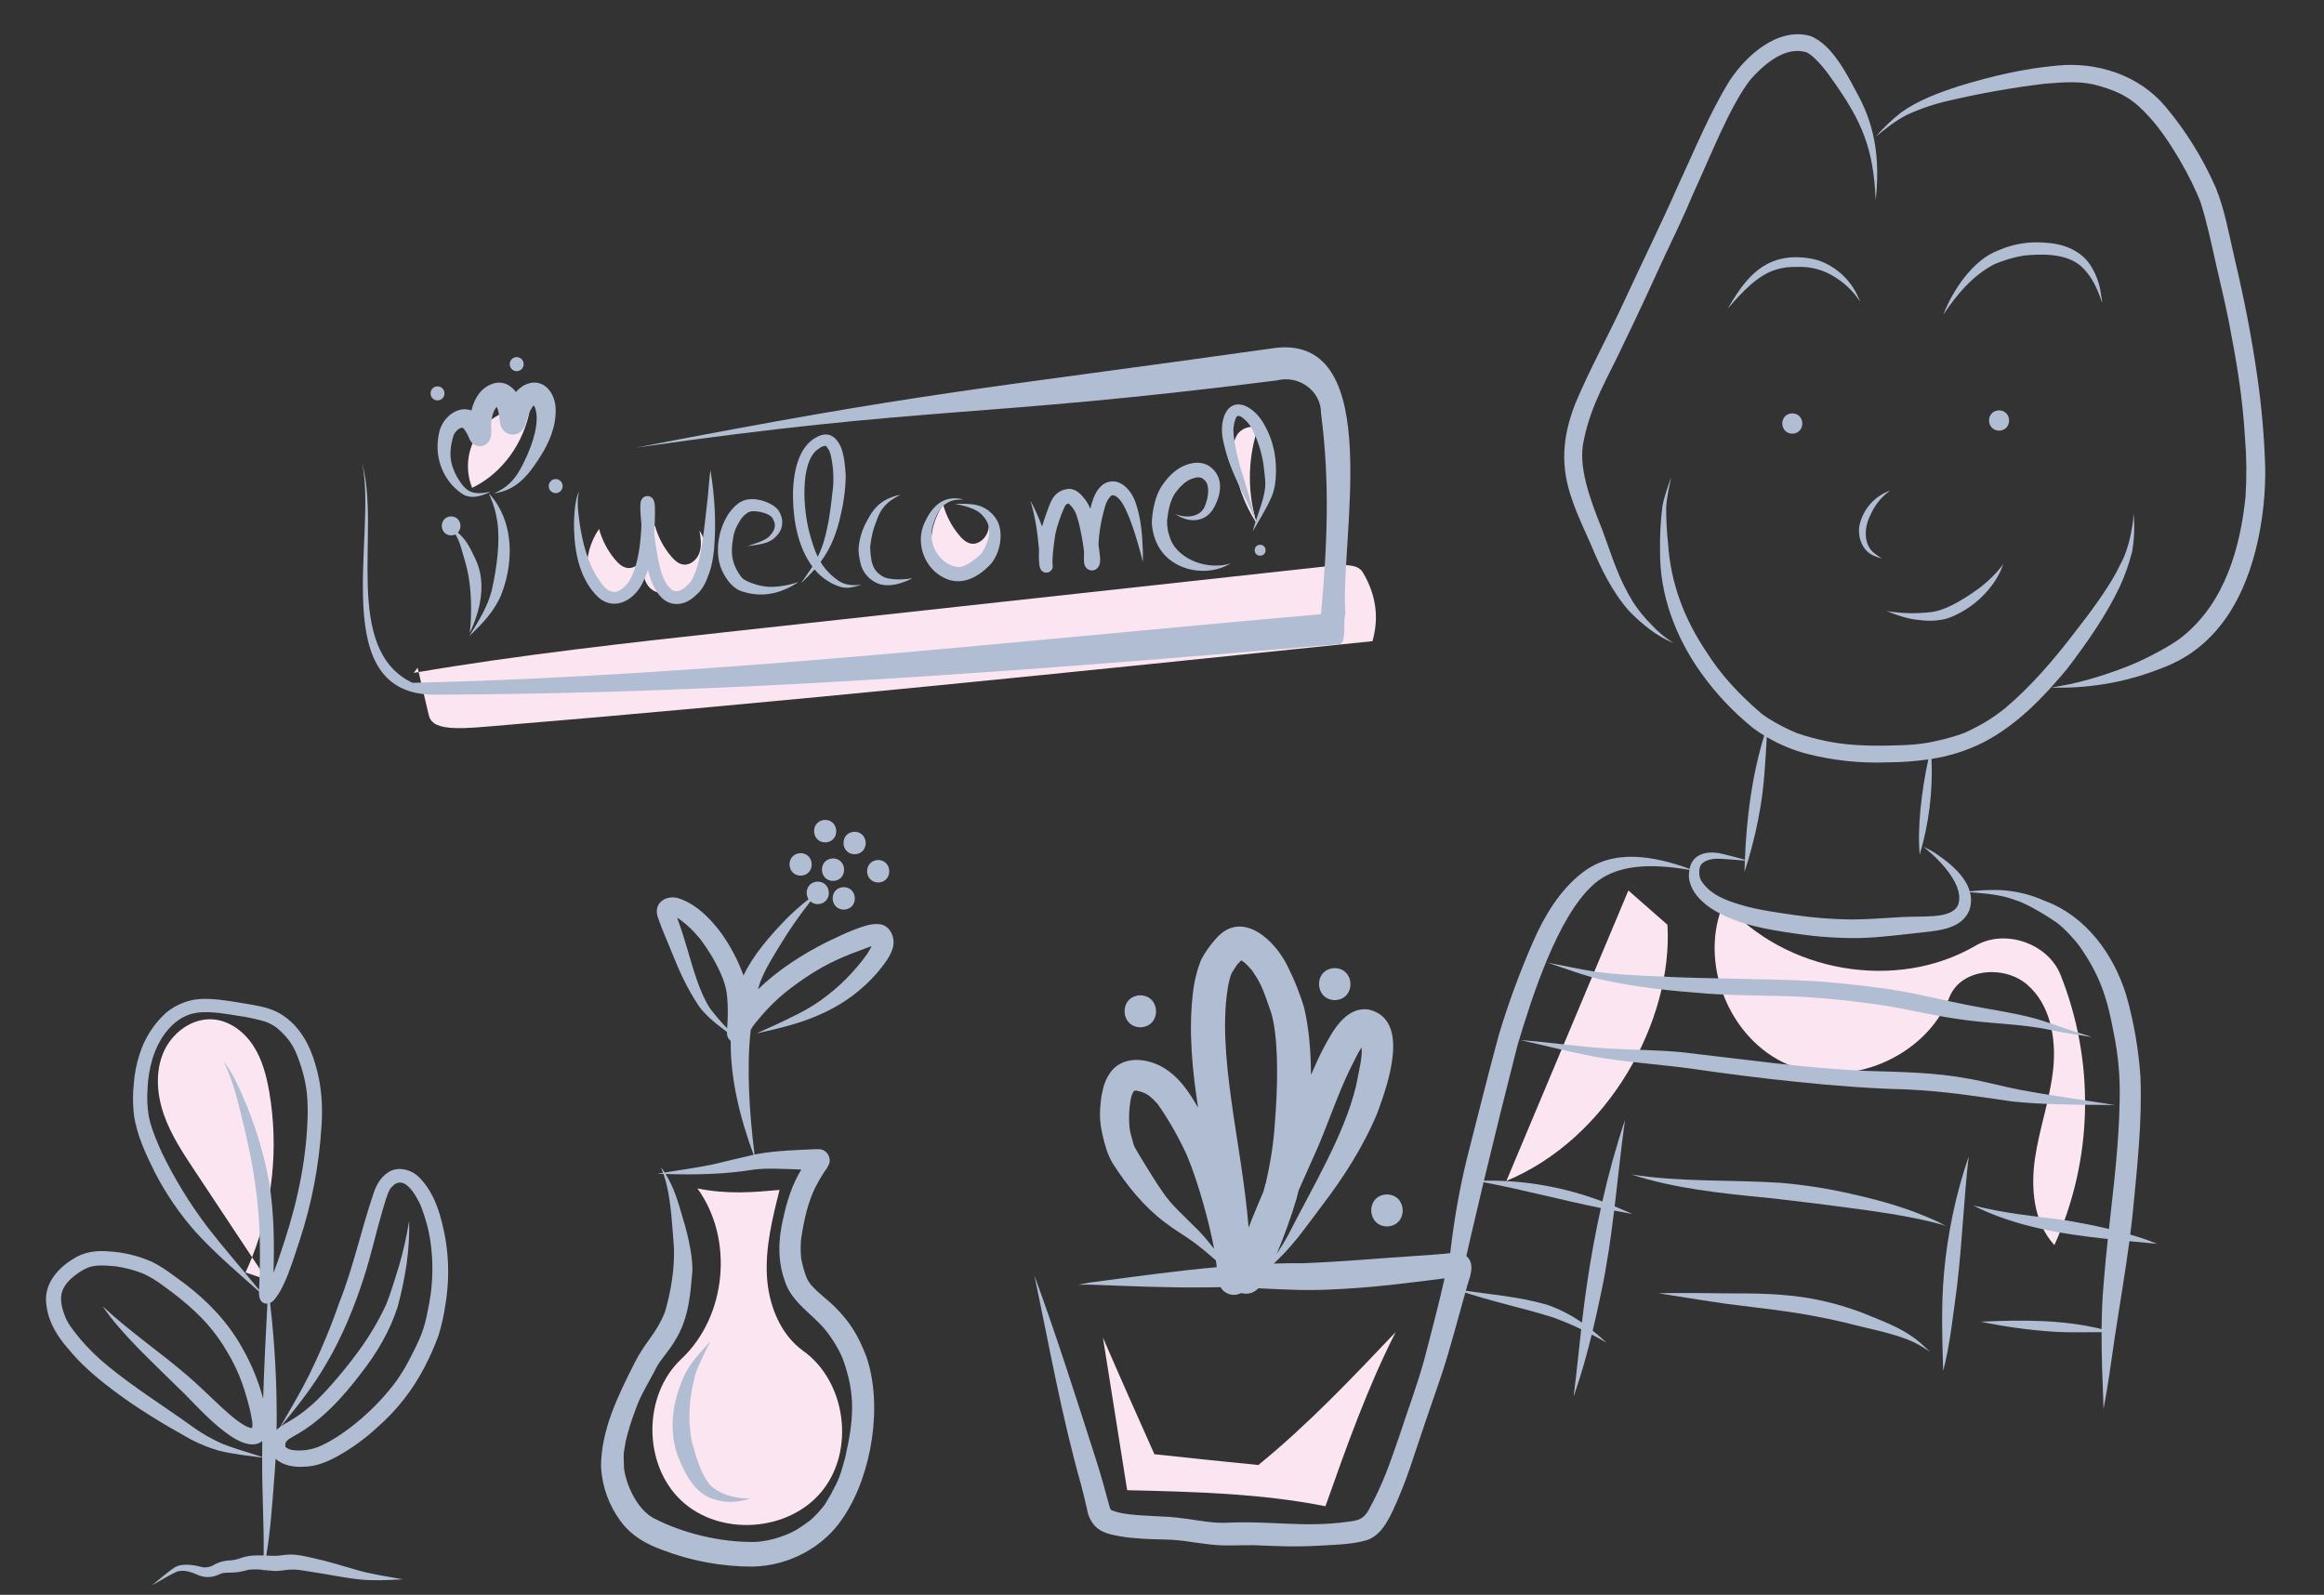 <svg width="475" height="326" viewBox="0 0 475 326" fill="none" xmlns="http://www.w3.org/2000/svg">
    <rect x="0" y="0" width="475" height="326" fill="#333333" stroke="none"/>
    <g id="Group 804">
        <g id="undraw_handcrafts_plants 1" clip-path="url(#clip0_988_6881)">
            <path id="Vector" d="M142.542 242.926C150.035 253.24 148.54 269.083 139.252 277.795C131.385 285.174 131.375 299.33 139.232 306.724C147.089 314.118 161.158 313.193 167.982 304.834C174.807 296.474 172.95 282.441 164.188 276.156C159.394 272.717 157.053 266.624 156.745 260.717C156.438 254.81 157.89 248.97 159.331 243.236C154.017 243.714 148.703 244.192 142.542 242.926Z" fill="#FBE5F0" />
            <path id="Vector_2" d="M179.61 188.903C177.969 188.768 176.365 189.38 174.847 189.937C172.758 190.766 171.781 191.211 168.977 192.572C163.984 195.08 159.017 198.259 154.924 202.239C155.066 201.716 155.225 201.198 155.409 200.686C156.476 197.924 158.088 195.415 159.624 192.898C161.454 189.897 163.465 187.011 165.648 184.259C166.086 184.639 166.651 184.839 167.229 184.817C170.248 184.631 170.077 180.187 167.06 180.214C164.977 180.343 164.414 182.499 165.256 183.814C163.564 185.139 161.959 186.573 160.452 188.107C157.218 191.509 154.002 195.133 151.96 199.402C150.855 196.346 149.341 193.456 147.46 190.809C145.192 187.725 142.266 184.771 138.557 183.572C136.055 182.944 133.598 184.569 134.396 187.332C135.486 190.505 136.205 191.899 137.185 194.372C138.819 198.458 140.271 201.76 142.859 205.69C144.414 207.785 146.484 209.381 148.576 210.931C148.57 211.212 148.599 211.493 148.664 211.767C148.788 212.161 149.027 212.508 149.349 212.764C149.262 220.668 151.316 228.688 154.026 236.052C151.965 236.5 148.047 237.476 145.57 238.05C142.296 238.704 139.262 239.138 135.86 239.678C135.638 239.288 135.267 238.883 135.105 238.611C135.254 238.981 135.384 239.357 135.516 239.733C135.134 239.794 134.752 239.855 134.359 239.919C134.773 239.937 135.187 239.948 135.601 239.963C135.81 240.575 136.003 241.193 136.166 241.821C137.192 245.966 137.387 250.58 137.754 255.155C137.884 259.423 137.108 264.167 135.893 268.222C134.008 272.873 131.991 274.081 129.725 278.546C126.368 285.208 122.838 292.254 122.841 299.889C123.073 303.935 124.495 307.822 126.927 311.057C129.01 313.881 132.118 315.681 135.376 316.827C141.285 319.096 147.561 320.25 153.887 320.232C161.245 320.062 168.452 316.292 172.452 310.031C178.228 301.366 180.49 287.18 177.06 277.267C175.3 272.693 173.613 270.216 170.927 267.438C169.317 265.767 167.369 264.456 165.826 262.718C165.428 262.24 165.097 261.71 164.841 261.142C164.383 259.935 164.031 258.69 163.79 257.422L163.89 258.005C163.479 256.161 163.712 253.101 163.766 253.083C164.432 248.758 165.27 245.431 166.712 242.59C167.257 241.529 167.855 240.497 168.506 239.499C168.956 238.966 169.304 238.354 169.531 237.694C169.632 237.207 169.576 236.701 169.373 236.248C169.169 235.795 168.828 235.419 168.398 235.172C167.96 234.898 167.334 234.899 166.765 234.902C162.817 235.097 158.838 235.181 154.936 235.866C154.747 235.9 154.506 235.949 154.222 236.009C153.148 227.446 152.566 218.179 153.445 210.508C153.695 210.053 153.984 209.621 154.307 209.216C157.913 204.773 160.387 202.747 164.709 199.778C169.389 196.715 172.187 195.582 177.582 193.598C177.808 193.525 177.987 193.47 178.148 193.423C177.866 193.988 177.529 194.524 177.196 195.059C174.579 198.718 171.371 201.912 167.704 204.509C164.975 206.496 161.27 208.186 158.549 209.471C157.25 210.078 155.934 210.649 154.63 211.244C155.236 211.101 155.844 210.964 156.451 210.825C165.506 208.849 173.079 205.98 179.342 198.792C180.627 197.181 182.073 195.528 182.553 193.474C182.955 191.472 181.831 189.033 179.61 188.903ZM163.777 239.073C161.876 242.182 160.776 245.721 160.032 249.279C159.031 253.49 158.934 257.947 160.478 262.042C161.637 265.551 164.742 267.772 167.247 270.285C169.35 272.255 171.421 275.613 172.306 277.9C174.876 285.079 174.547 290.034 172.724 298.046C171.76 301.499 171.604 302.176 169.819 305.466C168.008 308.48 169.143 306.851 167.353 309.051C165.611 310.876 165.795 310.678 163.44 312.3C161.552 313.576 157.882 315.039 154.281 315.192C147.461 315.313 139.583 313.474 133.529 310.294C130.457 308.654 128.063 303.975 127.539 300.152C127.407 296.185 127.462 297.364 127.922 294.468C128.448 292.291 129.117 290.152 129.924 288.064C130.075 287.667 130.267 287.158 129.957 287.973C131.022 284.955 132.447 282.931 134.323 279.238C135.308 277.59 136.376 276.592 137.978 274.059C138.267 273.616 137.877 274.177 137.768 274.329C140.99 269.529 141.135 263.548 141.445 260.622C141.824 258.009 140.78 252.9 139.535 248.925C138.627 245.743 137.751 242.737 136.041 239.978C142.063 240.175 148.086 240.057 154.048 239.082C156.426 238.755 160.185 238.925 163.777 239.073L163.777 239.073ZM145.031 206.008C142.072 201.227 140.871 194.427 138.744 188.555C138.634 188.233 138.507 187.915 138.38 187.597C138.478 187.654 138.579 187.707 138.674 187.768C138.801 187.855 138.929 187.941 139.056 188.027C139.115 188.071 139.185 188.121 139.269 188.183C140.584 189.178 141.775 190.328 142.818 191.608L142.743 191.518C143.179 191.919 145.157 194.729 146.167 196.674C147.506 199.19 148.445 201.373 148.643 203.956C148.779 205.736 148.789 207.523 148.672 209.304C148.67 209.601 148.642 209.898 148.616 210.196C147.328 208.884 146.13 207.485 145.031 206.008Z" fill="#B1BDD2" />
            <path id="Vector_3" d="M163.554 174.393C160.536 174.58 160.707 179.024 163.724 178.996C166.742 178.81 166.571 174.366 163.554 174.393Z" fill="#B1BDD2" />
            <path id="Vector_4" d="M168.572 167.597C165.553 167.784 165.724 172.228 168.741 172.2C171.76 172.014 171.588 167.57 168.572 167.597Z" fill="#B1BDD2" />
            <path id="Vector_5" d="M174.587 170.02C171.569 170.207 171.74 174.651 174.757 174.623C177.776 174.437 177.604 169.993 174.587 170.02Z" fill="#B1BDD2" />
            <path id="Vector_6" d="M179.408 175.793C176.389 175.98 176.56 180.424 179.577 180.396C182.596 180.21 182.424 175.766 179.408 175.793Z" fill="#B1BDD2" />
            <path id="Vector_7" d="M172.369 181.341C169.35 181.528 169.521 185.972 172.538 185.944C175.557 185.758 175.385 181.314 172.369 181.341Z" fill="#B1BDD2" />
            <path id="Vector_8" d="M170.177 175.472C167.158 175.658 167.33 180.102 170.347 180.075C173.365 179.888 173.194 175.444 170.177 175.472Z" fill="#B1BDD2" />
            <path id="Vector_9" d="M152.73 306.319C149.604 306.205 146.992 305.383 145.066 303.466C143.749 301.782 143.254 300.507 142.4 298.105C141.144 293.95 141.219 294.196 140.899 290.314C140.9 286.869 141.165 284.788 142.11 281.006C142.717 279.062 144.014 276.576 145.17 274.231C143.366 276.156 141.546 278.113 140.235 280.421C137.564 285.744 136.427 292.184 138.636 297.866C140.026 301.36 142.042 305.307 145.889 306.458C147.926 307.124 150.11 307.184 152.18 306.632C152.666 306.495 153.904 306.325 152.73 306.319Z" fill="#B1BDD2" />
            <path id="Vector_10" d="M300.29 257.414C299.147 255.671 296.933 256.109 295.162 256.289C293.373 256.471 291.577 256.578 289.783 256.697C281.997 257.2 274.22 257.919 266.422 258.219C264.398 258.201 262.377 258.231 260.358 258.294C260.742 257.922 261.127 257.551 261.504 257.172C264.895 253.866 267.549 249.918 270.411 246.166C274.39 240.945 278.663 234.446 281.549 227.419C283.628 221.732 288.438 208.381 279.721 206.358C274.979 205.723 272.313 210.882 270.411 214.443C269.592 216.025 268.759 217.85 267.958 219.719C267.905 215.081 267.605 210.417 266.53 205.896C265.689 203.13 264.62 200.439 263.333 197.851C260.81 192.344 253.894 185.694 248.506 191.894C247.328 193.194 246.317 194.637 245.496 196.189C244.64 198.353 244.078 200.623 243.826 202.937C242.89 210.792 243.693 218.626 244.872 226.421C243.276 223.653 241.521 220.902 238.933 219.012C235.673 216.482 230.066 215.35 227.156 218.951C226.272 220.091 225.668 221.424 225.392 222.842C225.324 223.034 225.364 222.961 225.429 222.815C225.009 224.064 224.983 225.392 224.849 226.7C224.753 228.297 224.882 229.9 225.23 231.462C225.256 231.575 225.271 231.636 225.281 231.678C225.293 231.742 225.303 231.805 225.313 231.869C225.769 233.914 226.338 235.967 227.407 237.783C230.299 242.312 233.779 246.621 238.081 249.871C239.82 251.208 241.705 252.332 243.508 253.575C245.255 254.831 246.895 256.22 248.508 257.642C248.573 258.103 248.64 258.564 248.697 259.026C239.946 259.815 231.226 261.057 222.519 262.205C221.781 262.327 221.046 262.465 220.314 262.619C221.253 262.597 222.192 262.595 223.132 262.613C230.948 262.903 238.763 263.257 246.587 263.156C247.554 263.126 248.521 263.117 249.487 263.119C249.633 263.383 249.814 263.625 250.026 263.839C250.513 264.288 251.126 264.575 251.781 264.66C252.437 264.746 253.102 264.625 253.687 264.316C254.301 264.503 254.955 264.511 255.573 264.339C256.192 264.167 256.749 263.823 257.18 263.346C261.921 263.566 266.661 263.835 271.406 263.62C280.654 263.24 287.194 262.318 295.255 261.312C294.038 266.804 292.566 272.243 291.163 277.69C289.705 283.075 287.711 288.294 285.99 293.596C283.941 299.443 282.821 303.017 279.703 308.735C278.689 310.374 277.915 310.804 275.482 311.066C266.444 312.325 259.908 310.808 250.393 311.285C246.762 311.35 243.825 310.461 239.075 310.08C234.169 309.751 229.802 309.837 227.123 308.675C227.091 308.643 227.06 308.611 227.035 308.586C226.994 308.527 226.958 308.466 226.921 308.405C226.879 308.288 226.825 308.131 226.773 307.953C225.886 304.673 224.993 301.395 223.949 298.161C219.918 285.631 215.954 273.081 211.417 260.724C214.44 275.041 216.981 289.481 220.977 303.569C221.419 305.222 221.809 306.888 222.189 308.556C222.381 309.798 222.925 310.958 223.756 311.897C225.088 313.329 227.114 313.725 228.961 314.044C231.922 314.547 234.929 314.629 237.925 314.695C242.109 314.813 242.484 315.154 247.207 315.695C250.18 316.08 253.171 315.835 256.156 315.853C261.839 316.097 264.989 316.222 269.865 315.943C273.047 315.763 276.309 315.714 279.388 314.823C282.177 313.853 283.635 311.019 284.82 308.498C286.079 305.744 287.199 302.929 288.175 300.061C290.319 293.619 292.503 287.191 294.725 280.775C296.546 275.173 297.999 269.463 299.612 263.799C299.824 262.99 300.079 262.193 300.321 261.392C300.389 261.254 300.437 261.106 300.463 260.954C300.752 259.785 300.965 258.489 300.29 257.414ZM275.824 218.753C276.974 216.418 277.657 215.035 278.291 214.114C278.472 216.061 277.919 218.107 277.14 222.057C274.736 231.957 268.621 241.996 263.223 252.585C262.521 253.866 261.744 255.1 260.941 256.318C262.503 252.627 263.859 248.852 265.003 245.009C265.153 244.455 265.28 243.896 265.416 243.338C266.7 240.439 268.001 237.547 269.289 234.649C271.554 229.387 273.344 223.923 275.824 218.753L275.824 218.753ZM251.098 201.101C251.544 199.053 251.746 198.945 251.958 198.561C252.951 197.098 252.493 197.522 253.694 196.31C254.272 196.643 254.665 196.963 255.852 198.299C255.886 198.345 255.916 198.388 255.963 198.455C257.984 201.413 258.248 202.593 259.82 207.028C261.154 211.584 261.227 219.461 260.774 226.65C260.428 231.845 260.242 234.958 258.803 241.443C258.606 242.2 258.418 242.899 258.234 243.567C257.489 245.305 256.752 247.046 256.046 248.801C255.762 249.513 255.484 250.228 255.203 250.942C253.822 233.661 248.491 215.104 251.098 201.101ZM237.596 243.601C235.98 241.301 234.575 238.86 233.076 236.483C231.708 234.058 231.932 234.924 231.247 232.297C230.337 229.449 230.931 224.828 231.344 223.825C231.365 223.772 231.377 223.739 231.393 223.697C231.483 223.491 231.586 223.291 231.701 223.098C231.741 223.053 231.775 223.014 231.806 222.98C231.852 222.967 231.899 222.958 231.945 222.946C232.027 222.941 232.1 222.938 232.166 222.937C232.597 223.002 233.022 223.104 233.437 223.239C233.468 223.25 233.482 223.254 233.508 223.264C233.643 223.318 233.78 223.369 233.912 223.43C234.905 223.98 234.815 223.817 236.478 225.512L236.486 225.521C237.514 226.9 238.415 228.373 239.305 229.845C240.402 231.715 241.402 233.641 242.336 235.597C242.467 235.891 242.602 236.183 242.725 236.48C245.086 242.175 247.322 250.655 248.151 255.282C247.155 254.006 246.122 252.762 245.009 251.586C241.955 248.499 239.436 246.376 237.596 243.601L237.596 243.601Z" fill="#B1BDD2" />
            <path id="Vector_11" d="M232.949 203.455C228.661 203.719 228.905 210.033 233.19 209.994C237.479 209.729 237.235 203.416 232.949 203.455Z" fill="#B1BDD2" />
            <path id="Vector_12" d="M272.69 197.899C268.401 198.164 268.645 204.478 272.93 204.439C277.219 204.174 276.975 197.86 272.69 197.899Z" fill="#B1BDD2" />
            <path id="Vector_13" d="M283.36 244.161C279.071 244.426 279.315 250.74 283.6 250.701C287.889 250.436 287.645 244.122 283.36 244.161Z" fill="#B1BDD2" />
            <path id="Vector_14" d="M225.426 273.412L230.379 304.615C244.049 304.942 257.72 305.268 270.905 307.896C275.221 295.709 279.538 283.522 285.269 272.284C276.261 281.782 267.252 291.279 257.192 299.467C249.949 298.739 242.705 298.01 235.948 297.26C232.619 289.805 229.29 282.35 225.426 273.412Z" fill="#FBE5F0" />
            <path id="Vector_15" d="M55.025 223.143C54.447 219.832 53.571 216.499 51.728 213.693C49.884 210.887 46.932 208.656 43.596 208.377C39.272 208.016 35.14 211.109 33.416 215.106C31.692 219.103 32.062 223.761 33.503 227.871C34.943 231.981 37.372 235.656 39.776 239.283L51.518 256.996C55.771 246.252 56.984 234.537 55.025 223.143Z" fill="#FBE5F0" />
            <path id="Vector_16" d="M50.181 260.108L54.565 261.594C53.549 260.061 52.533 258.529 51.517 256.996C51.1 258.045 50.655 259.083 50.181 260.108Z" fill="#FBE5F0" />
            <path id="Vector_17" d="M51.553 290.589C51.551 290.57 51.548 290.549 51.546 290.531C51.537 290.479 51.526 290.428 51.517 290.376C51.508 290.346 51.515 290.407 51.553 290.589Z" fill="#B1BDD2" />
            <path id="Vector_18" d="M91.048 253.263C90.223 248.775 88.989 243.96 85.661 240.656C84.215 239.2 81.939 238.499 79.994 239.287C78.028 240.175 76.903 242.136 76.288 244.125C73.81 251.411 72.232 258.979 69.394 266.146C67.622 271.263 65.537 276.266 63.152 281.126C61.36 284.73 59.287 288.18 57.281 291.665C57.02 291.854 56.772 292.061 56.539 292.285C56.653 283.616 56.207 274.949 55.204 266.338C55.545 266.193 55.843 265.961 56.069 265.666C57.342 264.144 58.13 262.279 58.877 260.456C59.757 258.111 60.548 255.734 61.311 253.349C63.718 245.975 65.187 238.325 65.685 230.581C66.029 226.194 65.745 221.745 64.44 217.526C63.335 213.603 61.259 209.828 57.797 207.543C55.874 206.225 53.553 205.733 51.294 205.346C49.11 204.968 46.923 204.596 44.72 204.345C42.88 204.153 41.006 204.06 39.185 204.452C37.257 204.886 35.458 205.768 33.932 207.028C31.386 209.347 29.507 212.31 28.493 215.608C27.881 217.51 27.499 219.479 27.355 221.472C27.122 223.569 27.125 225.686 27.362 227.783C27.916 231.939 29.741 235.795 31.582 239.515C33.858 243.96 36.681 248.099 39.985 251.837C44.001 256.202 48.507 260.077 52.939 264.008C52.881 264.6 52.983 265.197 53.234 265.736C53.372 265.986 53.58 266.189 53.833 266.321C54.085 266.453 54.371 266.507 54.654 266.476C54.304 272.952 53.984 279.432 53.786 285.915C52.804 282.236 51.344 278.704 49.441 275.41C46.584 270.27 42.453 265.956 37.791 262.428C35.602 260.836 33.471 259.105 31.025 257.922C28.243 256.689 25.262 255.969 22.226 255.797C19.715 255.556 17.073 255.924 14.944 257.356C11.588 259.364 8.779 262.773 9.51 266.921C9.913 270.267 11.714 273.162 13.89 275.647C16.416 278.764 19.469 281.394 22.646 283.817C27.741 287.72 33.254 291.037 38.851 294.153C40.771 295.174 42.793 295.986 44.884 296.575C47.741 297.262 50.671 297.566 53.582 297.942C53.529 304.619 53.963 311.292 53.889 317.966C53.047 317.921 52.203 317.933 51.363 318C50.477 318.105 49.607 318.321 48.775 318.643C48.087 318.851 47.375 318.968 46.656 318.989C45.491 319.067 44.364 319.44 43.38 320.072C42.83 320.308 42.235 320.422 41.636 320.405C40.033 320.022 37.593 319.397 35.811 320.336C34.12 321.409 32.65 322.814 31.067 324.041C32.783 323.135 34.418 322.053 36.179 321.243C37.831 320.789 39.344 321.474 40.414 321.93C41.576 322.448 42.889 322.513 44.096 322.112C45.247 321.634 45.414 321.534 46.11 321.492C47.144 321.434 48.186 321.496 49.205 321.266C49.459 321.228 50.579 320.952 50.844 320.875C51.834 320.778 52.831 320.789 53.818 320.909C53.813 321.037 53.813 321.165 53.808 321.293C53.835 321.168 53.856 321.042 53.882 320.918C54.304 320.974 54.792 321.045 55.718 321.099C56.92 321.237 58.098 320.915 59.292 320.844C60.929 320.787 61.371 320.969 63.514 321.285C66.862 321.767 70.172 322.511 73.538 322.864C76.29 323.142 79.057 323.002 81.814 322.868C81.999 322.858 82.184 322.847 82.37 322.838C82.317 322.828 82.265 322.819 82.213 322.81C79.219 322.27 76.2 321.839 73.264 321.023C70.167 320.142 67.1 319.149 63.947 318.482C62.409 318.127 60.852 317.754 59.265 317.767C58.203 317.773 57.163 318.038 56.102 318.038C55.545 318.035 54.986 318.011 54.428 317.987C55.269 312.938 55.621 307.817 56.011 302.714C56.141 301.206 56.246 299.697 56.329 298.187C57.664 299.483 59.975 299.965 62.062 299.822C64.523 299.797 66.808 298.865 68.938 297.698C71.906 296.052 74.663 294.051 77.15 291.738C81.067 288.314 84.311 284.184 86.716 279.562C87.831 277.441 88.804 275.247 89.627 272.996C90.263 270.929 90.735 268.815 91.038 266.673C91.786 262.235 91.79 257.702 91.048 253.263ZM53.583 297.311C53.581 297.48 53.584 297.649 53.582 297.818C50.811 296.926 47.608 296.001 45.477 295.142C43.522 294.282 41.652 293.239 39.892 292.027C33.384 287.322 27.527 283.743 21.92 279.125C19.879 277.457 17.997 275.604 16.296 273.588C15.341 272.391 14.335 271.219 13.638 269.846C13.123 268.791 12.758 267.669 12.552 266.513C12.533 266.289 12.467 265.618 12.474 265.193C12.481 265.15 12.496 265.046 12.517 264.887C12.751 262.335 15.648 260.176 17.86 259.161C19.5 258.51 21.195 258.647 23.697 258.85C25.607 259.14 27.479 259.641 29.28 260.344C32.131 261.717 33.236 262.764 35.42 264.346C39.733 267.662 42.794 270.676 45.413 274.667C48.315 279.216 49.647 282.484 51.004 287.848C51.205 288.685 51.368 289.529 51.519 290.376C51.531 290.428 51.541 290.479 51.547 290.532C51.557 290.59 51.569 290.648 51.579 290.706C51.569 290.659 51.562 290.627 51.555 290.59C51.562 290.65 51.569 290.715 51.574 290.789C51.582 291.718 51.659 291.293 51.492 291.905C51.416 291.906 51.342 291.899 51.267 291.895C51.216 291.885 51.155 291.873 51.075 291.856C48.031 290.944 42.684 284.916 38.393 281.273C32.704 276.369 26.457 272.147 20.965 267.009C24.706 272.565 31.275 278.568 36.516 283.753C39.706 286.607 49.036 298.139 53.606 294.588C53.597 295.496 53.586 296.403 53.583 297.311ZM48.039 220.671C47.355 219.312 46.534 218.027 45.589 216.836C45.775 217.179 45.962 217.523 46.128 217.876C47.521 220.913 48.437 224.348 49.231 227.659C51.219 235.634 52.455 241.878 52.955 249.813C53.157 253.319 53.152 256.836 53.083 260.346C53.053 261.425 53.01 262.503 52.953 263.581C52.952 263.609 52.951 263.638 52.95 263.667C49.285 259.15 45.789 255.199 42.41 250.837C38.815 246.093 35.696 241.004 33.096 235.645C32.583 234.499 31.037 231.121 30.509 228.639C30.472 228.471 30.404 228.121 30.368 227.939C30.101 226.168 30.03 224.373 30.156 222.587C30.224 220.463 30.575 218.358 31.2 216.328C32.447 212.232 35.362 208.082 39.57 207.142C41.962 206.589 45.225 207.064 48.673 207.647C50.544 207.902 52.392 208.298 54.204 208.831C54.629 208.976 55.04 209.159 55.432 209.379C55.858 209.594 56.26 209.852 56.633 210.15C59.576 212.659 60.42 214.517 61.653 218.37C62.62 221.725 62.889 223.68 62.891 227.511C62.739 236.118 61.066 244.75 58.147 253.725C57.419 255.961 56.669 258.242 55.89 260.167C56.094 254.059 55.993 247.922 55.054 241.874C53.715 234.512 51.353 227.375 48.039 220.671ZM87.701 266.545C87.065 269.896 86.675 271.668 85.53 274.138C84.768 275.921 82.902 279.376 82.682 279.715C82.215 280.502 81.72 281.271 81.204 282.026C76.988 287.902 70.593 293.215 65.778 295.444C63.896 296.356 61.787 296.689 59.717 296.402C58.906 296.173 59.314 296.391 58.442 295.861C58.398 295.825 58.36 295.793 58.328 295.764C58.317 295.587 58.314 295.41 58.32 295.232C58.332 295.125 58.351 295.018 58.376 294.912L58.377 294.909C58.398 294.866 58.426 294.825 58.451 294.783C59.086 294.018 58.923 294.246 60.138 293.519C65.665 290.474 69.988 285.729 73.773 280.748C76.987 276.652 79.687 272.11 81.276 267.125C82.075 264.193 82.694 261.215 83.129 258.207C83.526 255.327 83.695 252.42 83.632 249.513C83.607 249.661 83.582 249.809 83.556 249.957C83.067 252.933 82.398 255.877 81.555 258.772C80.727 261.472 79.705 264.771 78.974 266.544C77.441 269.879 75.578 273.05 73.411 276.01C71.617 278.52 66.936 284.462 63.395 287.46C62.115 288.579 60.735 289.576 59.272 290.438C58.656 290.793 58.001 291.156 57.402 291.579C60.78 287.499 64.063 283.319 66.716 278.718C69.982 273.173 72.422 267.187 74.397 261.069C75.822 256.657 76.811 252.122 78.115 247.675C78.796 245.516 78.935 244.491 79.769 242.978L79.796 242.942C80.036 242.655 80.3 242.388 80.584 242.145C82.114 241.031 83.795 242.131 85.659 245.719C86.075 246.432 87.201 249.696 87.612 251.759C87.642 251.971 87.807 252.797 87.88 253.144C88.602 257.587 88.541 262.123 87.701 266.545Z" fill="#B1BDD2" />
        </g>
        <g id="undraw_handcrafts_woman 3" clip-path="url(#clip1_988_6881)">
            <path id="Vector_19" d="M340.81 189.037L332.823 182.028C324.513 201.815 316.202 221.602 307.891 241.389C328.729 232.736 341.968 208.693 340.81 189.037Z" fill="#FBE5F0" />
            <path id="Vector_20" d="M352.369 184.444C347.009 196.579 353.339 212.526 365.555 217.661C377.77 222.796 393.565 216.15 398.456 203.818C400.761 198.004 409.529 197.18 414.287 201.232C419.045 205.283 420.301 212.217 419.659 218.44C419.018 224.662 416.821 230.626 415.924 236.817C415.027 243.008 415.671 249.915 419.894 254.523C423.811 245.866 425.939 236.505 426.153 227.003C426.366 217.501 424.66 208.054 421.136 199.229C418.528 192.801 409.766 189.812 403.783 193.309C387.567 202.788 364.778 198.79 352.369 184.444Z" fill="#FBE5F0" />
            <path id="Vector_21" d="M366.327 84.494C363.593 84.562 363.6 88.573 366.327 88.649C369.06 88.581 369.053 84.57 366.327 84.494Z" fill="#B1BDD2" />
            <path id="Vector_22" d="M408.586 83.881C405.853 83.948 405.86 87.96 408.587 88.035C411.32 87.967 411.313 83.956 408.586 83.881Z" fill="#B1BDD2" />
            <path id="Vector_23" d="M379.853 60.852C379.076 59.045 377.925 57.425 376.475 56.098C375.025 54.771 373.31 53.768 371.444 53.156C368.522 52.377 365.29 52.305 362.439 53.395C358.087 55.09 355.377 59.207 353.129 63.096C356.063 59.674 359.256 56.268 362.904 55.141C364.77 54.59 365.515 54.575 367.511 54.558C370.194 54.467 372.839 55.207 375.087 56.677C376.977 57.841 378.607 59.384 379.872 61.21C379.99 61.364 380.102 61.523 380.217 61.679C380.1 61.401 379.979 61.126 379.853 60.852Z" fill="#B1BDD2" />
            <path id="Vector_24" d="M429.389 59.937C429.137 58.128 428.535 56.386 427.617 54.807C425.781 51.393 421.922 49.818 418.209 49.626C414.883 49.295 411.529 49.827 408.467 51.169C405.644 52.215 403.414 54.339 401.547 56.645C399.735 58.975 398.268 61.556 397.193 64.308C400.075 60.016 403.248 56.303 407.617 54.015C409.564 53.179 411.604 52.58 413.694 52.231C416.843 51.95 422.758 51.525 425.879 54.946C427.512 56.633 428.526 58.686 429.374 61.104C429.93 62.924 429.469 60.59 429.389 59.937Z" fill="#B1BDD2" />
            <path id="Vector_25" d="M379.973 19.832C377.725 15.644 374.59 9.067 369.962 7.339C363.371 5.533 356.941 11.301 353.552 16.433C349.345 23.243 346.351 30.721 342.967 37.958C339.517 45.792 335.716 53.466 332.125 61.236C328.855 68.394 324.997 75.278 321.956 82.539C319.31 89.364 318.86 95.338 321.375 102.299C322.411 105.371 323.836 108.288 325.137 111.25C327.173 116.131 329.487 120.985 333.027 124.968C335.638 127.6 338.609 130.074 342.078 131.46C340.418 130.441 338.909 129.194 337.595 127.757C336.144 126.322 334.853 124.734 333.744 123.021C330.691 118.007 329.589 114.001 327.551 108.469C324.801 101.667 322.488 95.151 323.718 89.982C325.199 82.524 328.64 77.226 332.067 69.829C334.887 64.038 337.562 58.179 340.251 52.326C342.227 48.117 344.272 43.939 346.047 39.638C349.536 32.093 353.551 21.726 357.717 16.331C361.438 12.116 365.365 9.631 369.053 10.638C370.331 11.012 372.732 13.669 374.391 16.137C380.598 24.788 382.924 30.343 383.369 40.939C384.175 33.461 383.546 26.577 379.973 19.832Z" fill="#B1BDD2" />
            <path id="Vector_26" d="M462.986 95.598C462.796 89.286 462.243 82.99 461.33 76.741C460.186 68.674 458.591 60.682 456.709 52.756C455.577 47.915 454.747 42.95 452.862 38.328C450.253 32.375 446.81 26.824 442.637 21.843C437.294 15.395 428.651 12.582 420.458 13.403C413.628 14.013 406.889 15.6 400.345 17.62C396.241 18.956 392.112 20.469 388.567 22.987C386.675 24.467 384.933 26.132 383.369 27.956C385.413 26.278 387.39 24.684 389.777 23.467C392.55 22.19 395.451 21.213 398.43 20.551C404.867 19.055 411.378 17.907 417.937 17.11C422.434 16.744 425.64 16.531 429.156 17.592C433.672 18.897 436.203 20.416 439.467 24.104C443.293 28.289 448.008 36.534 449.839 41.56C451.079 45.495 451.922 49.537 452.827 53.558C453.733 57.589 454.725 61.602 455.535 65.653C457.221 74.467 458.31 80.785 458.848 89.424C459.18 93.456 459.218 97.507 458.961 101.544C457.893 111.838 454.82 122.939 446.322 129.924C444.466 131.564 439.301 134.381 435.559 135.928C432.155 137.336 425.952 139.443 421.22 140.196C420.56 140.323 419.899 140.444 419.237 140.557C419.604 140.564 419.972 140.567 420.339 140.568C427.84 140.664 435.284 139.255 442.232 136.423C453.479 132.124 459.065 121.687 461.497 110.446C462.552 105.569 463.052 100.588 462.986 95.598Z" fill="#B1BDD2" />
            <path id="Vector_27" d="M397.767 126.482C398.069 126.398 398.367 126.298 398.659 126.182C402.452 124.648 405.679 121.977 407.899 118.536C408.548 117.523 409.069 116.433 409.451 115.292C409.299 115.511 409.058 115.825 408.936 115.983C407.714 117.49 406.321 118.85 404.785 120.035C402.548 121.671 398.386 124.59 394.931 125.088C391.828 125.485 388.683 125.423 385.598 124.905C387.777 125.767 389.988 126.574 392.346 126.741C394.115 127.001 395.917 126.922 397.657 126.51" fill="#B1BDD2" />
            <path id="Vector_28" d="M382.243 105.41C383.093 103.343 384.512 101.561 386.336 100.272C384.755 100.829 383.344 101.785 382.241 103.049C381.137 104.312 380.378 105.839 380.037 107.483C379.638 109.889 380.698 112.701 383.075 113.639C383.588 113.858 384.117 114.037 384.657 114.176C384.174 113.873 383.703 113.552 383.25 113.205C380.576 111.257 381.178 107.417 382.243 105.41Z" fill="#B1BDD2" />
            <path id="Vector_29" d="M435.398 252.364C435.6 250.764 435.791 249.163 435.952 247.558C436.826 238.429 437.853 229.258 437.482 220.075C437.1 214.464 436.136 208.908 434.604 203.498C432.046 195.107 426.349 187.233 417.906 184.14C415.022 182.843 411.921 182.097 408.764 181.942C406.705 181.883 404.644 181.972 402.598 182.207C401.699 179.09 398.625 176.494 396.03 174.729C395.108 174.073 394.116 173.522 393.073 173.086C393.172 173.154 393.272 173.223 393.372 173.292C396.838 176.069 401.691 181.293 400.165 185.08C398.642 188.057 392.755 187.082 387.456 187.54C384.409 187.714 381.364 187.953 378.311 187.952C374.582 187.906 370.861 187.621 367.169 187.099C363.242 186.529 359.29 186.036 355.483 184.871C352.61 183.974 349.938 182.967 348.1 180.58C347.639 180.059 347.365 179.399 347.322 178.704C347.242 177.697 347.41 176.823 348.059 176.359C349.193 175.525 350.673 175.48 352.044 175.568C353.575 175.663 355.102 175.799 356.631 175.924C356.606 176.569 356.586 177.214 356.569 177.859C356.572 177.988 356.521 178.384 356.593 178.122C356.827 177.41 357.045 176.693 357.26 175.976C357.356 175.983 357.452 175.992 357.548 175.999C357.457 175.974 357.366 175.949 357.276 175.924C357.311 175.806 357.351 175.689 357.386 175.57C358.386 172.144 359.188 168.664 359.789 165.145C360.595 160.363 360.833 155.512 361.114 150.673C363.679 152.183 366.44 153.333 369.318 154.089C374.687 155.469 380.229 156.057 385.768 155.834C388.564 155.83 391.356 155.628 394.123 155.23C392.745 161.647 391.848 169.199 392.369 174.699C394.255 168.355 395.07 161.741 394.782 155.128C398.454 154.572 402.015 153.44 405.336 151.775C412.177 148.269 417.621 142.577 422.491 136.727C426.49 131.468 430.348 126.014 433.205 120.036C434.287 117.715 435.147 115.296 435.773 112.813C436.207 110.371 436.323 107.883 436.119 105.411C436.057 104.487 436.031 106.131 435.972 106.441C435.5 109.792 434.784 112.88 433.25 115.607C430.983 120.455 425.82 126.972 424.109 129.19C419.791 134.833 415.153 140.287 409.702 144.869C408.687 145.657 407.653 146.418 406.573 147.115C404.907 148.161 403.165 149.081 401.361 149.866C399.594 150.508 397.785 151.028 395.947 151.422C392.746 152.191 389.898 152.34 385.768 152.407C380.87 152.493 377.062 152.27 373.167 151.466C371.177 151.059 369.215 150.526 367.292 149.869C365.193 149.009 363.175 147.962 361.263 146.74C360.819 146.462 360.391 146.158 359.983 145.83C355.413 141.928 351.661 137.817 348.967 133.546C344.112 126.388 341.463 119.118 340.919 110.964C340.67 108.587 340.546 106.198 340.547 103.807C340.644 101.691 341.14 99.712 341.551 97.543C340.878 99.549 340.12 101.543 339.758 103.635C339.395 106.637 339.241 109.659 339.296 112.682C339.206 121.605 342.485 130.225 347.603 137.44C350.646 141.722 354.264 145.565 358.353 148.86C359.073 149.39 359.821 149.885 360.586 150.354C358.071 158.577 356.976 167.163 356.639 175.748C355.169 175.341 353.699 174.934 352.215 174.584C350.565 174.172 348.739 174.041 347.2 174.888C346.703 175.168 346.276 175.559 345.954 176.031C345.632 176.503 345.422 177.042 345.34 177.608C338.202 175.039 329.834 173.342 323.394 178.408C318.732 182.015 315.627 187.281 313.295 192.617C310.603 198.783 308.281 205.106 306.342 211.55C304.051 219.98 301.968 228.468 299.793 236.929C296.921 248.725 295.576 260.87 295.242 272.995C295.174 274.564 295.098 276.132 295 277.699C295.111 277.265 295.221 276.831 295.329 276.396C296.232 272.177 297.157 267.964 298.106 263.755C304.437 265.968 311.032 267.272 317.416 269.296C319.379 269.997 321.304 270.806 323.179 271.717C322.704 275.965 322.28 280.219 321.752 284.461C321.722 284.964 321.53 285.984 321.845 284.87C323.215 280.906 324.34 276.871 325.334 272.802C325.754 273.021 326.184 273.249 326.628 273.489C327.198 273.797 327.761 274.119 328.322 274.443C327.974 274.114 327.621 273.79 327.264 273.47C326.7 272.971 326.118 272.489 325.528 272.016C326.161 269.375 326.739 266.721 327.291 264.062C328.459 258.574 329.241 253.025 329.915 247.46C330.442 247.556 330.967 247.662 331.495 247.752C332.221 247.884 332.946 248.02 333.671 248.158C333.226 247.962 332.781 247.767 332.333 247.576C331.566 247.232 330.795 246.904 330.021 246.585C330.722 240.697 331.317 234.793 332.131 228.923C330.3 234.401 328.777 239.971 327.498 245.597C319.775 242.655 311.563 241.211 303.301 241.344C305.508 232.134 307.785 222.941 310.133 213.765C313.294 203.139 318.437 187.49 325.435 181.058C330.15 176.521 337.617 176.512 345.3 177.809C345.216 178.283 345.177 178.763 345.183 179.244C345.467 182.353 348.022 184.72 350.578 186.209C355.62 189.137 361.479 190.043 367.165 190.868C371.427 191.504 375.733 191.8 380.041 191.751C384.472 191.648 388.866 191.004 393.27 190.56C396.667 190.185 401.028 189.702 402.495 186.088C402.918 184.897 402.97 183.605 402.643 182.383C405.967 182.647 408.94 182.861 412.13 184.062C414.606 184.812 419.525 187.95 420.379 188.606C422.147 189.879 424.642 192.828 424.991 193.363C429.089 199.197 430.667 203.768 431.988 211.018C432.955 215.626 433.371 220.333 433.229 225.04C433.099 233.813 432.006 242.511 431.042 251.22C427.872 250.463 424.606 249.831 421.708 249.377C415.526 248.546 410.244 248.135 403.264 246.407C411.849 250.73 421.323 252.256 430.819 253.269C430.504 256.194 430.213 259.121 429.989 262.054C429.695 265.259 429.569 268.469 429.542 271.681C421.498 269.716 413.077 269.782 404.846 270.172C409.826 271.214 414.874 271.903 419.951 272.236C423.146 272.417 426.344 272.312 429.541 272.306C429.519 277.115 429.707 281.926 429.902 286.732C429.914 287.155 429.923 287.577 429.929 288C429.97 287.801 430.012 287.601 430.052 287.401C430.935 282.807 431.521 278.163 432.208 273.537C433.202 266.928 434.35 260.338 435.227 253.712C437.122 253.893 439.011 254.069 440.889 254.256C439.096 253.522 437.263 252.89 435.398 252.364ZM327.204 246.945C326.113 251.902 325.192 256.893 324.441 261.919C324.01 264.727 323.655 267.544 323.331 270.365C321.107 268.786 318.664 267.542 316.081 266.672C310.24 265.004 304.125 264.542 298.129 263.654C299.774 256.312 301.473 248.983 303.224 241.665C311.27 243.172 319.18 245.329 327.204 246.945L327.204 246.945Z" fill="#B1BDD2" />
            <path id="Vector_30" d="M397.335 260.217C396.737 266.868 396.969 273.546 397.157 280.21C398.509 275.423 399.315 267.792 400.005 262.836C401.051 254.035 401.371 245.167 402.385 236.361C399.754 244.082 398.059 252.091 397.335 260.217Z" fill="#B1BDD2" />
            <path id="Vector_31" d="M425.067 211.18C421.701 210.197 418.46 208.821 415.057 207.963C410.721 206.87 406.283 206.275 401.903 205.394C397.442 204.516 393.032 203.391 388.553 202.608C382.829 201.644 377.048 201.032 371.263 200.577C360.408 199.99 349.524 200.146 338.666 199.578C334.738 199.447 329.663 199.109 326.377 198.688C322.991 198.154 319.642 197.409 316.275 196.765C320.137 198.049 323.952 199.531 327.94 200.382C334.841 201.868 341.891 202.58 348.922 203.113C356.57 203.658 364.254 203.353 371.897 204.004C377.18 204.451 381.827 205.012 386.009 205.682C390.459 206.44 394.854 207.493 399.318 208.174C406.093 209.288 412.88 209.205 419.108 210.546C421.902 211.165 424.738 211.519 427.557 211.992C426.734 211.7 425.901 211.438 425.067 211.18Z" fill="#B1BDD2" />
            <path id="Vector_32" d="M430.242 225.559C424.519 224.683 418.786 223.863 413.091 222.817C409.47 222.127 405.917 221.119 402.284 220.488C395.461 219.196 388.501 219.132 381.584 218.909C368.877 218.364 356.285 216.507 343.662 215.08C338.374 214.57 333.05 214.632 327.753 214.264C322.067 213.876 316.424 213.034 310.74 212.608C316.454 213.855 322.106 215.4 327.884 216.332C334.517 217.325 340.316 217.684 346.096 218.508C358.434 220.291 375.652 222.382 389.756 222.694C397.769 223.096 403.467 224.029 411.132 225.131C416.004 225.67 420.916 225.764 425.814 225.835C427.964 225.866 430.115 225.826 432.263 225.922C431.592 225.785 430.918 225.667 430.242 225.559Z" fill="#B1BDD2" />
            <path id="Vector_33" d="M395.93 249.678C390.532 247.164 384.786 245.487 378.987 244.188C374.072 243.032 369.081 242.232 364.052 241.793C353.846 241.113 343.372 241.674 333.41 240.07C342.36 242.97 351.759 243.926 361.078 244.836C367.343 245.511 374.351 246.415 377.625 246.857C382.667 247.522 389.039 248.379 394.971 249.822C395.897 250.051 396.817 250.301 397.722 250.602C397.133 250.278 396.536 249.97 395.93 249.678Z" fill="#B1BDD2" />
            <path id="Vector_34" d="M392.39 274.417C389.513 271.91 385.92 270.487 382.426 269.072C378.513 267.427 374.432 266.213 370.257 265.452C364.619 264.429 358.871 264.368 353.158 264.383C348.42 264.327 343.683 264.252 338.945 264.363C343.579 265.07 348.202 265.855 352.843 266.519C361.869 267.687 367.757 268.146 377.167 270.367C381.84 271.606 387.143 272.501 391.194 274.38C392.325 274.95 393.414 275.602 394.451 276.328C393.787 275.667 393.103 275.026 392.39 274.417Z" fill="#B1BDD2" />
        </g>
        <g id="Group 806">
            <path id="Vector_35" d="M85.358 136.498L87.598 146.031C87.841 147.065 88.309 148.215 91.091 148.656C93.341 149.013 96.426 148.786 99.258 148.552C159.854 143.544 220.215 137.303 280.519 131.066C281.896 126.25 281.245 121.545 278.583 117.069C278.215 116.451 277.634 115.772 275.759 115.576C274.319 115.426 272.525 115.609 270.869 115.791L151.147 128.908C128.681 131.37 106.045 133.855 84.555 137.545" fill="#FBE5F0" />
            <path id="Vector_36" d="M130 91.501C190.5 82.821 199.274 85.582 260.959 77.767C265.437 76.584 270.08 79.924 270 84.501C271.845 98.514 271.275 111.474 270 125.552C208.333 130.917 145.868 138.122 84.319 139.582C69.767 132.659 77.899 108.312 74 94.661C77.228 109.177 66.406 142.472 89.248 141.995C134.176 141.849 178.677 139.244 223.684 135.768C240.3 134.492 256.934 133.082 273.536 131.684C275.453 131.821 274.377 126.825 274.991 125.552C273.764 110.967 283.37 68.642 260.802 71.103C198.561 79.862 189.5 80.001 130 91.501Z" fill="#B1BDD2" />
            <g id="undraw_handcrafts_flower 1" clip-path="url(#clip2_988_6881)">
                <path id="Vector_37" d="M96.503 99.72C95.75 97.849 95.486 95.815 95.736 93.812C95.985 91.809 96.74 89.905 97.928 88.28C99.116 86.655 100.697 85.365 102.52 84.533C104.344 83.701 106.349 83.354 108.343 83.526C107.142 90.471 102.677 96.767 96.503 99.72Z" fill="#FBE5F0" />
                <path id="Vector_38" d="M101.865 103.476C101.3 102.512 100.63 101.615 99.867 100.801C99.983 101.025 100.126 101.354 100.212 101.541C100.906 103.152 101.386 104.849 101.638 106.587C102.253 110.683 101.565 116.054 100.492 120.758C99.576 124.186 97.924 126.755 95.943 130C98.54 127.555 101.075 124.926 102.449 121.561C104.683 115.846 105.029 108.903 101.865 103.476Z" fill="#B1BDD2" />
                <path id="Vector_39" d="M113.566 83.523C113.441 79.948 110.707 76.907 107.099 78.762C106.48 79.127 105.923 79.59 105.451 80.134C104.292 78.596 102.571 77.7 100.423 78.536C98.543 79.276 97.079 80.979 96.347 83.907C94.129 83.075 91.766 84.433 90.53 86.486C89.837 87.623 89.576 88.942 89.476 90.257C89.098 94.285 90.88 98.409 94.18 100.747C96.043 102.207 98.361 101.447 100.275 100.512C96.412 101.299 95.266 100.557 93.455 97.583C91.839 94.626 91.72 92.339 92.661 89.108C92.903 88.381 93.643 87.585 94.271 87.467C94.301 87.458 94.332 87.454 94.362 87.447C94.403 87.446 94.443 87.44 94.484 87.441C94.513 87.45 94.548 87.46 94.592 87.474C94.626 87.493 94.662 87.513 94.699 87.536C94.756 87.59 94.811 87.647 94.864 87.706C95.031 87.954 95.198 88.203 95.344 88.464C95.865 89.28 96.036 90.414 96.943 90.908C97.198 91.059 97.481 91.157 97.775 91.197C98.069 91.238 98.368 91.219 98.654 91.143C98.941 91.067 99.21 90.934 99.445 90.753C99.681 90.571 99.879 90.345 100.028 90.087C100.509 89.145 100.421 88.062 100.378 87.037C100.377 87.002 100.376 86.967 100.375 86.932C100.379 86.652 100.393 86.373 100.417 86.094C100.423 86.045 100.427 86.006 100.431 85.971C100.524 85.342 100.685 84.726 100.909 84.131C100.994 83.958 101.139 83.67 101.28 83.444C101.359 83.356 101.443 83.272 101.53 83.192C101.653 83.428 101.805 83.652 101.993 84.854C102.022 85.121 102.071 85.464 102.115 85.78C102.164 86.261 102.199 86.749 102.412 87.184C102.649 87.778 103.093 88.265 103.66 88.553C104.228 88.841 104.88 88.91 105.494 88.749C106.749 88.423 107.402 87.152 107.612 85.924C107.615 85.985 107.659 85.87 107.777 85.495C108.468 83.643 107.973 84.602 108.885 83.079C108.959 82.999 109.036 82.924 109.103 82.86C109.203 83.032 109.295 83.208 109.38 83.388C109.391 83.425 109.403 83.462 109.421 83.517C110.274 86.249 109.02 90.557 107.153 94.338C106.033 96.693 104.866 98.499 102.904 99.81C102.277 100.225 101.61 100.575 100.914 100.855C102.102 100.708 103.256 100.355 104.325 99.81C107.013 98.438 108.811 95.88 110.394 93.381C112.278 90.464 113.708 87.061 113.566 83.523Z" fill="#B1BDD2" />
                <path id="Vector_40" d="M97.252 114.452C96.314 112.443 95.332 110.287 93.582 108.873C94.598 107.805 94.14 105.613 92.208 105.559C89.667 105.623 89.674 109.377 92.208 109.447C92.507 109.443 92.803 109.374 93.074 109.245C93.174 109.399 93.272 109.558 93.366 109.727C93.907 110.693 94.248 111.959 94.635 113.301C95.019 114.683 95.462 116.052 95.704 117.469C96.17 119.833 96.58 124.548 96.019 129.4C98.165 124.818 99.476 119.248 97.252 114.452Z" fill="#B1BDD2" />
                <path id="Vector_41" d="M89.425 81.85C90.212 81.85 90.85 81.206 90.85 80.412C90.85 79.618 90.212 78.975 89.425 78.975C88.638 78.975 88 79.618 88 80.412C88 81.206 88.638 81.85 89.425 81.85Z" fill="#B1BDD2" />
                <path id="Vector_42" d="M105.607 75.875C106.394 75.875 107.032 75.232 107.032 74.438C107.032 73.644 106.394 73.001 105.607 73.001C104.82 73.001 104.182 73.644 104.182 74.438C104.182 75.232 104.82 75.875 105.607 75.875Z" fill="#B1BDD2" />
                <path id="Vector_43" d="M113.576 100.801C114.363 100.801 115.001 100.157 115.001 99.364C115.001 98.57 114.363 97.926 113.576 97.926C112.788 97.926 112.15 98.57 112.15 99.364C112.15 100.157 112.788 100.801 113.576 100.801Z" fill="#B1BDD2" />
            </g>
            <g id="undraw_handcrafts_welcome 1" clip-path="url(#clip3_988_6881)">
                <path id="Vector_44" d="M252.136 93.72C252.634 98.472 254.259 103.037 256.879 107.043C254.994 100.902 254.99 94.342 256.867 88.195L257.164 87.754C255.847 86.73 253.753 87.483 252.857 88.886C251.961 90.289 251.965 92.069 252.136 93.72Z" fill="#FBE5F0" />
                <path id="Vector_45" d="M201.884 108.68C201.408 110.122 199.975 111.376 198.469 111.116C197.508 110.95 196.748 110.232 196.118 109.494C194.548 107.648 193.405 105.482 192.77 103.149C190.953 105.809 190.092 108.998 190.326 112.202C190.421 113.448 190.713 114.74 191.539 115.683C192.813 117.137 195.057 117.382 196.931 116.871C198.217 116.521 199.403 115.875 200.394 114.987C201.384 114.099 202.15 112.994 202.631 111.759C203.113 110.524 203.295 109.195 203.165 107.877C203.034 106.56 202.594 105.292 201.879 104.175C202.122 105.673 202.36 107.238 201.884 108.68Z" fill="#FBE5F0" />
                <path id="Vector_46" d="M142.974 112.949C142.498 114.391 141.064 115.645 139.559 115.385C138.598 115.219 137.838 114.501 137.208 113.763C135.637 111.917 134.495 109.751 133.86 107.418C132.043 110.078 131.182 113.267 131.415 116.471C131.511 117.717 131.803 119.009 132.629 119.952C133.903 121.406 136.147 121.651 138.021 121.14C139.307 120.789 140.493 120.144 141.483 119.256C142.473 118.368 143.24 117.263 143.721 116.028C144.203 114.793 144.385 113.463 144.255 112.146C144.124 110.829 143.684 109.561 142.969 108.444C143.212 109.942 143.45 111.507 142.974 112.949Z" fill="#FBE5F0" />
                <path id="Vector_47" d="M131.55 113.647C131.074 115.089 129.641 116.343 128.135 116.082C127.174 115.916 126.414 115.198 125.784 114.46C124.214 112.614 123.071 110.448 122.436 108.115C120.619 110.775 119.758 113.964 119.992 117.168C120.087 118.414 120.379 119.706 121.205 120.649C122.479 122.103 124.723 122.348 126.597 121.837C127.883 121.487 129.069 120.841 130.06 119.954C131.05 119.066 131.816 117.96 132.297 116.725C132.779 115.49 132.961 114.161 132.831 112.844C132.7 111.527 132.26 110.259 131.545 109.142C131.788 110.639 132.026 112.205 131.55 113.647Z" fill="#FBE5F0" />
                <path id="Vector_48" d="M145.204 96.103C144.95 97.67 144.819 100.445 144.57 102.425C144.191 105.82 143.985 107.83 143.534 110.926C143.097 113.784 142.668 115.781 141.784 117.789C141.197 118.973 141.432 118.61 140.645 119.484C139.779 120.28 140.244 119.965 139.255 120.602C139.245 120.607 139.235 120.612 139.225 120.618C139.215 120.622 139.206 120.626 139.197 120.63C139.118 120.664 139.039 120.695 138.958 120.724C138.864 120.759 138.77 120.787 138.697 120.806C138.502 120.839 138.305 120.853 138.107 120.848C137.947 120.823 137.759 120.777 137.65 120.75C137.549 120.708 137.451 120.658 137.357 120.603C137.332 120.582 137.302 120.556 137.265 120.524C136.477 119.721 136.569 119.925 135.879 118.727C135.708 118.401 135.824 118.622 135.917 118.812C135.079 117.27 134.613 114.835 134.478 114.124C134.154 112.403 133.886 110.664 133.706 108.917C133.802 107.598 133.868 106.276 133.872 104.954C133.836 104.039 133.964 103.051 133.584 102.196C133.142 101.229 131.753 101.105 131.185 102.032C130.898 102.407 130.91 102.897 130.878 103.345C130.858 103.93 130.891 104.514 130.923 105.097C130.973 105.749 131.029 106.46 131.094 107.211C131.086 107.45 131.078 107.69 131.07 107.93C130.924 111.086 130.429 115.306 128.961 118.144C127.939 120.178 126.329 121.039 125.551 121.003C124.017 120.854 123.407 119.988 122.007 117.897C120.021 114.758 119.059 110.825 118.465 106.962C118.211 104.847 117.823 102.635 118.334 100.534C117.843 101.457 117.701 102.514 117.545 103.533C117.35 105.127 117.28 106.733 117.335 108.337C117.477 113.251 118.606 118.596 122.308 122.116C125.41 124.791 129.042 122.978 130.942 119.88C131.566 118.797 132.066 117.649 132.432 116.456C133.09 119.308 134.683 123.065 137.739 123.426C139.484 123.688 141.126 122.79 142.319 121.588C143.649 120.483 144.338 118.882 144.899 117.296C145.488 115.732 145.766 114.078 145.932 112.423C146.416 106.981 146.101 101.487 145.204 96.103Z" fill="#B1BDD2" />
                <path id="Vector_49" d="M160.32 119.707C158.745 119.982 157.331 120.051 156.239 119.865C153.959 119.531 152.024 118.565 151.624 118.092C149.709 115.616 149.411 113.585 149.665 111.196C149.958 108.846 150.168 108.204 151.423 106.13C151.865 105.552 152.766 104.541 153.725 104.508C154.928 104.442 157.009 104.854 157.81 105.791C158.276 106.625 159.094 107.796 157.103 109.767C155.901 110.754 154.209 111.089 152.748 111.647C154.833 111.306 157.252 111.275 158.718 109.534C160.191 108.087 160.212 105.986 159.1 104.321C158.552 103.571 157.723 103.106 156.889 102.729C155.017 101.924 152.722 101.621 150.962 102.853C147.189 105.59 145.613 112.49 147.587 116.647C148.481 118.545 149.849 120.45 151.998 120.995C154.769 121.852 157.762 121.67 160.409 120.485C161.403 120.071 162.35 119.556 163.237 118.949C162.288 119.282 161.312 119.536 160.32 119.707Z" fill="#B1BDD2" />
                <path id="Vector_50" d="M175.282 119.587C173.91 119.716 172.355 119.439 171.323 118.666C169.86 117.673 168.629 116.379 167.715 114.872C169.48 112.499 170.655 109.952 171.56 106.446C172.315 103.436 172.838 100.339 172.85 97.233C172.754 95.331 172.57 93.394 171.959 91.58C170.984 89.317 169.388 88.019 166.944 89.34C163.081 91.271 161.996 96.905 162.078 101.779C162.172 106.598 163.109 111.857 166.039 115.812C165.299 116.987 164.537 118.008 163.688 119.259C164.669 118.35 165.604 117.393 166.489 116.391C166.698 116.647 166.918 116.897 167.146 117.141C168.516 118.469 170.201 119.565 172.069 120.042C173.191 120.292 174.368 120.066 175.445 119.717C175.646 119.647 175.844 119.567 176.041 119.483C175.79 119.53 175.537 119.565 175.282 119.587ZM167.006 91.956C168.038 91.181 168.077 91.278 168.428 91.167C168.511 91.155 168.595 91.148 168.68 91.146C168.728 91.153 168.775 91.161 168.822 91.172L168.833 91.178C168.851 91.194 168.874 91.213 168.896 91.233C169.079 91.466 169.247 91.709 169.399 91.962C169.492 92.147 169.523 92.107 169.758 92.87C170.261 95.039 170.436 97.271 170.276 99.492C170.172 100.434 169.66 105.245 169.172 107.422C168.675 109.939 168.156 111.728 167.142 113.821C166.436 112.372 165.931 110.729 165.426 108.805C164.209 104.385 163.451 94.797 167.006 91.956Z" fill="#B1BDD2" />
                <path id="Vector_51" d="M177.885 111.519C177.875 111.635 177.874 111.678 177.885 111.519V111.519Z" fill="#B1BDD2" />
                <path id="Vector_52" d="M184.458 118.422C183.018 118.501 181.7 118.355 180.795 118.032C179.385 117.304 178.583 116.471 178.188 114.864C178.136 114.662 177.745 112.59 177.896 111.375C177.892 111.435 177.889 111.483 177.886 111.519C177.892 111.449 177.902 111.352 177.915 111.256C178.103 109.73 178.54 108.002 178.868 107.224C178.842 107.299 178.815 107.374 178.788 107.45C179.179 106.421 179.502 105.354 180.079 104.407C180.489 103.797 180.97 103.238 181.513 102.741C182.264 102.057 183.202 101.628 184.065 101.103C180.583 101.914 178.812 103.307 177.205 106.475C176.274 108.11 175.697 109.92 175.51 111.788C175.393 112.905 175.623 114.015 175.872 115.099C176.295 117.13 177.89 118.796 179.864 119.432C181.854 119.975 183.994 119.346 185.823 118.529C186.044 118.421 186.264 118.309 186.48 118.19C185.813 118.317 185.137 118.395 184.458 118.422Z" fill="#B1BDD2" />
                <path id="Vector_53" d="M204.112 107.059C203.493 105.465 202.128 104.199 200.563 103.525C198.925 102.93 197.135 102.953 195.414 102.991C195.343 102.987 195.052 103.001 195.228 103.015C196.219 103.185 197.196 103.43 198.149 103.75C198.763 103.961 199.355 104.234 199.913 104.564C200.372 104.886 200.779 105.276 201.12 105.719C202.814 107.769 202.351 110.18 200.747 112.938C200.169 113.695 197.368 116.026 196.055 115.883C193.597 116.007 190.28 113.095 190.389 109.161C190.31 108.553 190.781 106.848 191.068 106.191C191.499 105.105 191.923 104.226 192.743 103.443C193.343 102.862 194.091 102.453 194.907 102.262C195.562 102.12 196.242 102.143 196.907 102.081C192.791 101.106 190.516 103.479 188.918 106.96C187.071 110.997 188.939 116.212 192.982 118.123C196.61 119.94 200.102 117.903 202.584 115.206C204.314 113.063 205.032 109.671 204.112 107.059Z" fill="#B1BDD2" />
                <path id="Vector_54" d="M232.035 102.558C231.091 99.888 228.419 97.162 225.488 98.991C223.9 100.193 223.311 102.139 222.841 104.007C222.491 103.074 221.96 102.219 221.277 101.49C220.584 100.658 219.623 99.924 218.49 99.927C217.299 100.005 216.094 100.567 215.393 101.546C214.605 102.625 214.261 103.939 213.79 105.17C213.501 105.983 213.217 106.802 212.99 107.635C212.322 105.802 211.521 104.02 210.593 102.303C211.613 105.68 212.062 108.904 212.364 112.388C212.333 113.073 212.324 113.759 212.352 114.445C212.423 115.309 212.376 116.463 213.263 116.924C213.574 117.076 213.934 117.101 214.263 116.993C214.593 116.885 214.868 116.654 215.028 116.348C215.212 115.98 215.185 115.577 215.117 115.178C215.079 114.455 215.177 113.726 215.212 113.002C215.354 111.716 215.489 110.427 215.708 109.151C215.905 108.205 216.17 107.274 216.501 106.365C216.816 105.394 217.194 104.444 217.633 103.521C217.67 103.455 217.711 103.392 217.751 103.328C217.813 103.252 217.878 103.181 217.926 103.131C217.977 103.096 218.028 103.063 218.071 103.038C218.179 102.99 218.29 102.951 218.404 102.92C218.431 102.942 218.461 102.962 218.487 102.986C219.108 103.643 219.099 103.503 219.776 104.658C219.78 104.665 219.782 104.67 219.786 104.678C220.675 106.908 221.055 109.605 221.296 110.821C221.383 111.454 221.484 112.087 221.566 112.722C221.535 113.492 221.532 114.202 221.556 114.823C221.609 116.657 223.723 117.322 224.64 115.652C225.062 114.634 224.765 113.5 224.672 112.443C224.625 112.061 224.57 111.68 224.513 111.299C224.625 109.084 224.967 106.886 225.532 104.74C226 102.949 226.184 102.433 226.816 101.637C226.882 101.554 226.953 101.474 227.028 101.399C227.089 101.353 227.152 101.31 227.216 101.27C227.23 101.266 227.243 101.261 227.256 101.256C227.331 101.249 227.426 101.241 227.521 101.239C227.589 101.249 227.676 101.264 227.762 101.285C227.873 101.333 227.981 101.387 228.084 101.449C229.97 102.513 231.803 108.14 233.209 113.385C233.341 113.879 233.465 114.376 233.57 114.877C233.603 114.077 233.602 113.276 233.584 112.476C233.465 109.131 233.186 105.728 232.035 102.558Z" fill="#B1BDD2" />
                <path id="Vector_55" d="M251.288 115.237C250.618 115.433 249.927 115.551 249.23 115.588C244.318 115.879 240.313 113.158 239.233 110.209C238.677 108.577 238.741 108.689 238.571 107.456C238.499 106.144 238.509 106.929 238.65 105.562C238.975 103.028 239.671 101.385 240.495 100.402C240.913 99.847 241.388 99.336 241.913 98.878C241.981 98.822 242.047 98.764 242.116 98.71C243.137 97.971 242.782 98.224 243.505 97.914C243.825 97.792 244.151 97.688 244.484 97.605L244.489 97.604C244.685 97.578 244.882 97.569 245.08 97.578C245.242 97.606 245.418 97.648 245.532 97.676C245.633 97.719 245.732 97.768 245.826 97.824C246.553 98.514 246.221 98.068 246.676 98.801C247.206 100.079 246.873 102.01 246.206 103.583C245.39 105.485 242.81 106.127 240.237 105.074C242.971 107.002 246.51 106.858 248.165 103.674C249.004 102.119 249.579 100.32 249.293 98.546C249.166 97.793 248.863 97.081 248.408 96.466C247.953 95.851 247.359 95.351 246.674 95.005C245.17 94.31 243.447 94.581 241.968 95.212C240.291 95.963 238.916 97.304 237.854 98.775C236.692 100.281 236.097 102.107 235.745 103.951C235.556 104.94 235.445 105.943 235.415 106.95C235.577 109.457 236.514 111.981 238.342 113.761C241.652 116.966 247.146 117.598 251.172 115.377C251.37 115.254 251.742 115.077 251.288 115.237Z" fill="#B1BDD2" />
                <path id="Vector_56" d="M257.488 111.356C256.007 111.483 256.142 113.64 257.625 113.59C259.106 113.463 258.971 111.306 257.488 111.356Z" fill="#B1BDD2" />
                <path id="Vector_57" d="M260.344 91.836C260.008 90.244 259.439 88.709 258.656 87.279C257.757 85.442 256.319 83.735 254.4 82.912C251.21 81.786 249.85 84.788 249.765 87.462C249.664 89.175 250.168 90.848 250.596 92.489C251.973 97.427 254.704 101.827 256.661 106.537C256.44 107.212 256.227 107.89 256.067 108.582C257.334 106.341 258.746 104.169 259.78 101.807C261.255 98.808 260.838 93.762 260.344 91.836ZM257.047 105.366C256.92 105.757 256.789 106.146 256.661 106.537C255.723 101.972 253.275 95.56 252.648 92.026C252.403 90.682 252.091 89.337 252.096 87.965C252.057 87.239 252.395 85.603 252.77 85.166L252.776 85.16C252.821 85.126 252.867 85.094 252.915 85.064C252.958 85.047 253 85.034 253.035 85.023C253.072 85.019 253.108 85.016 253.145 85.014C253.434 85.052 253.384 85.034 253.857 85.306C255.696 86.745 255.9 87.667 256.897 89.851C258.025 92.982 258.253 94.531 258.56 97.812C258.86 100.263 257.973 102.585 257.047 105.366Z" fill="#B1BDD2" />
            </g>
        </g>
    </g>
    <defs>
        <clipPath id="clip0_988_6881">
            <rect width="291.396" height="151.993" fill="white" transform="translate(6 173.581) rotate(-2.108)" />
        </clipPath>
        <clipPath id="clip1_988_6881">
            <rect width="168" height="281" fill="white" transform="translate(295 7)" />
        </clipPath>
        <clipPath id="clip2_988_6881">
            <rect width="27" height="57" fill="white" transform="translate(88 73.001)" />
        </clipPath>
        <clipPath id="clip3_988_6881">
            <rect width="144" height="38" fill="white" transform="translate(116 86.773) rotate(-3.492)" />
        </clipPath>
    </defs>
</svg>
    